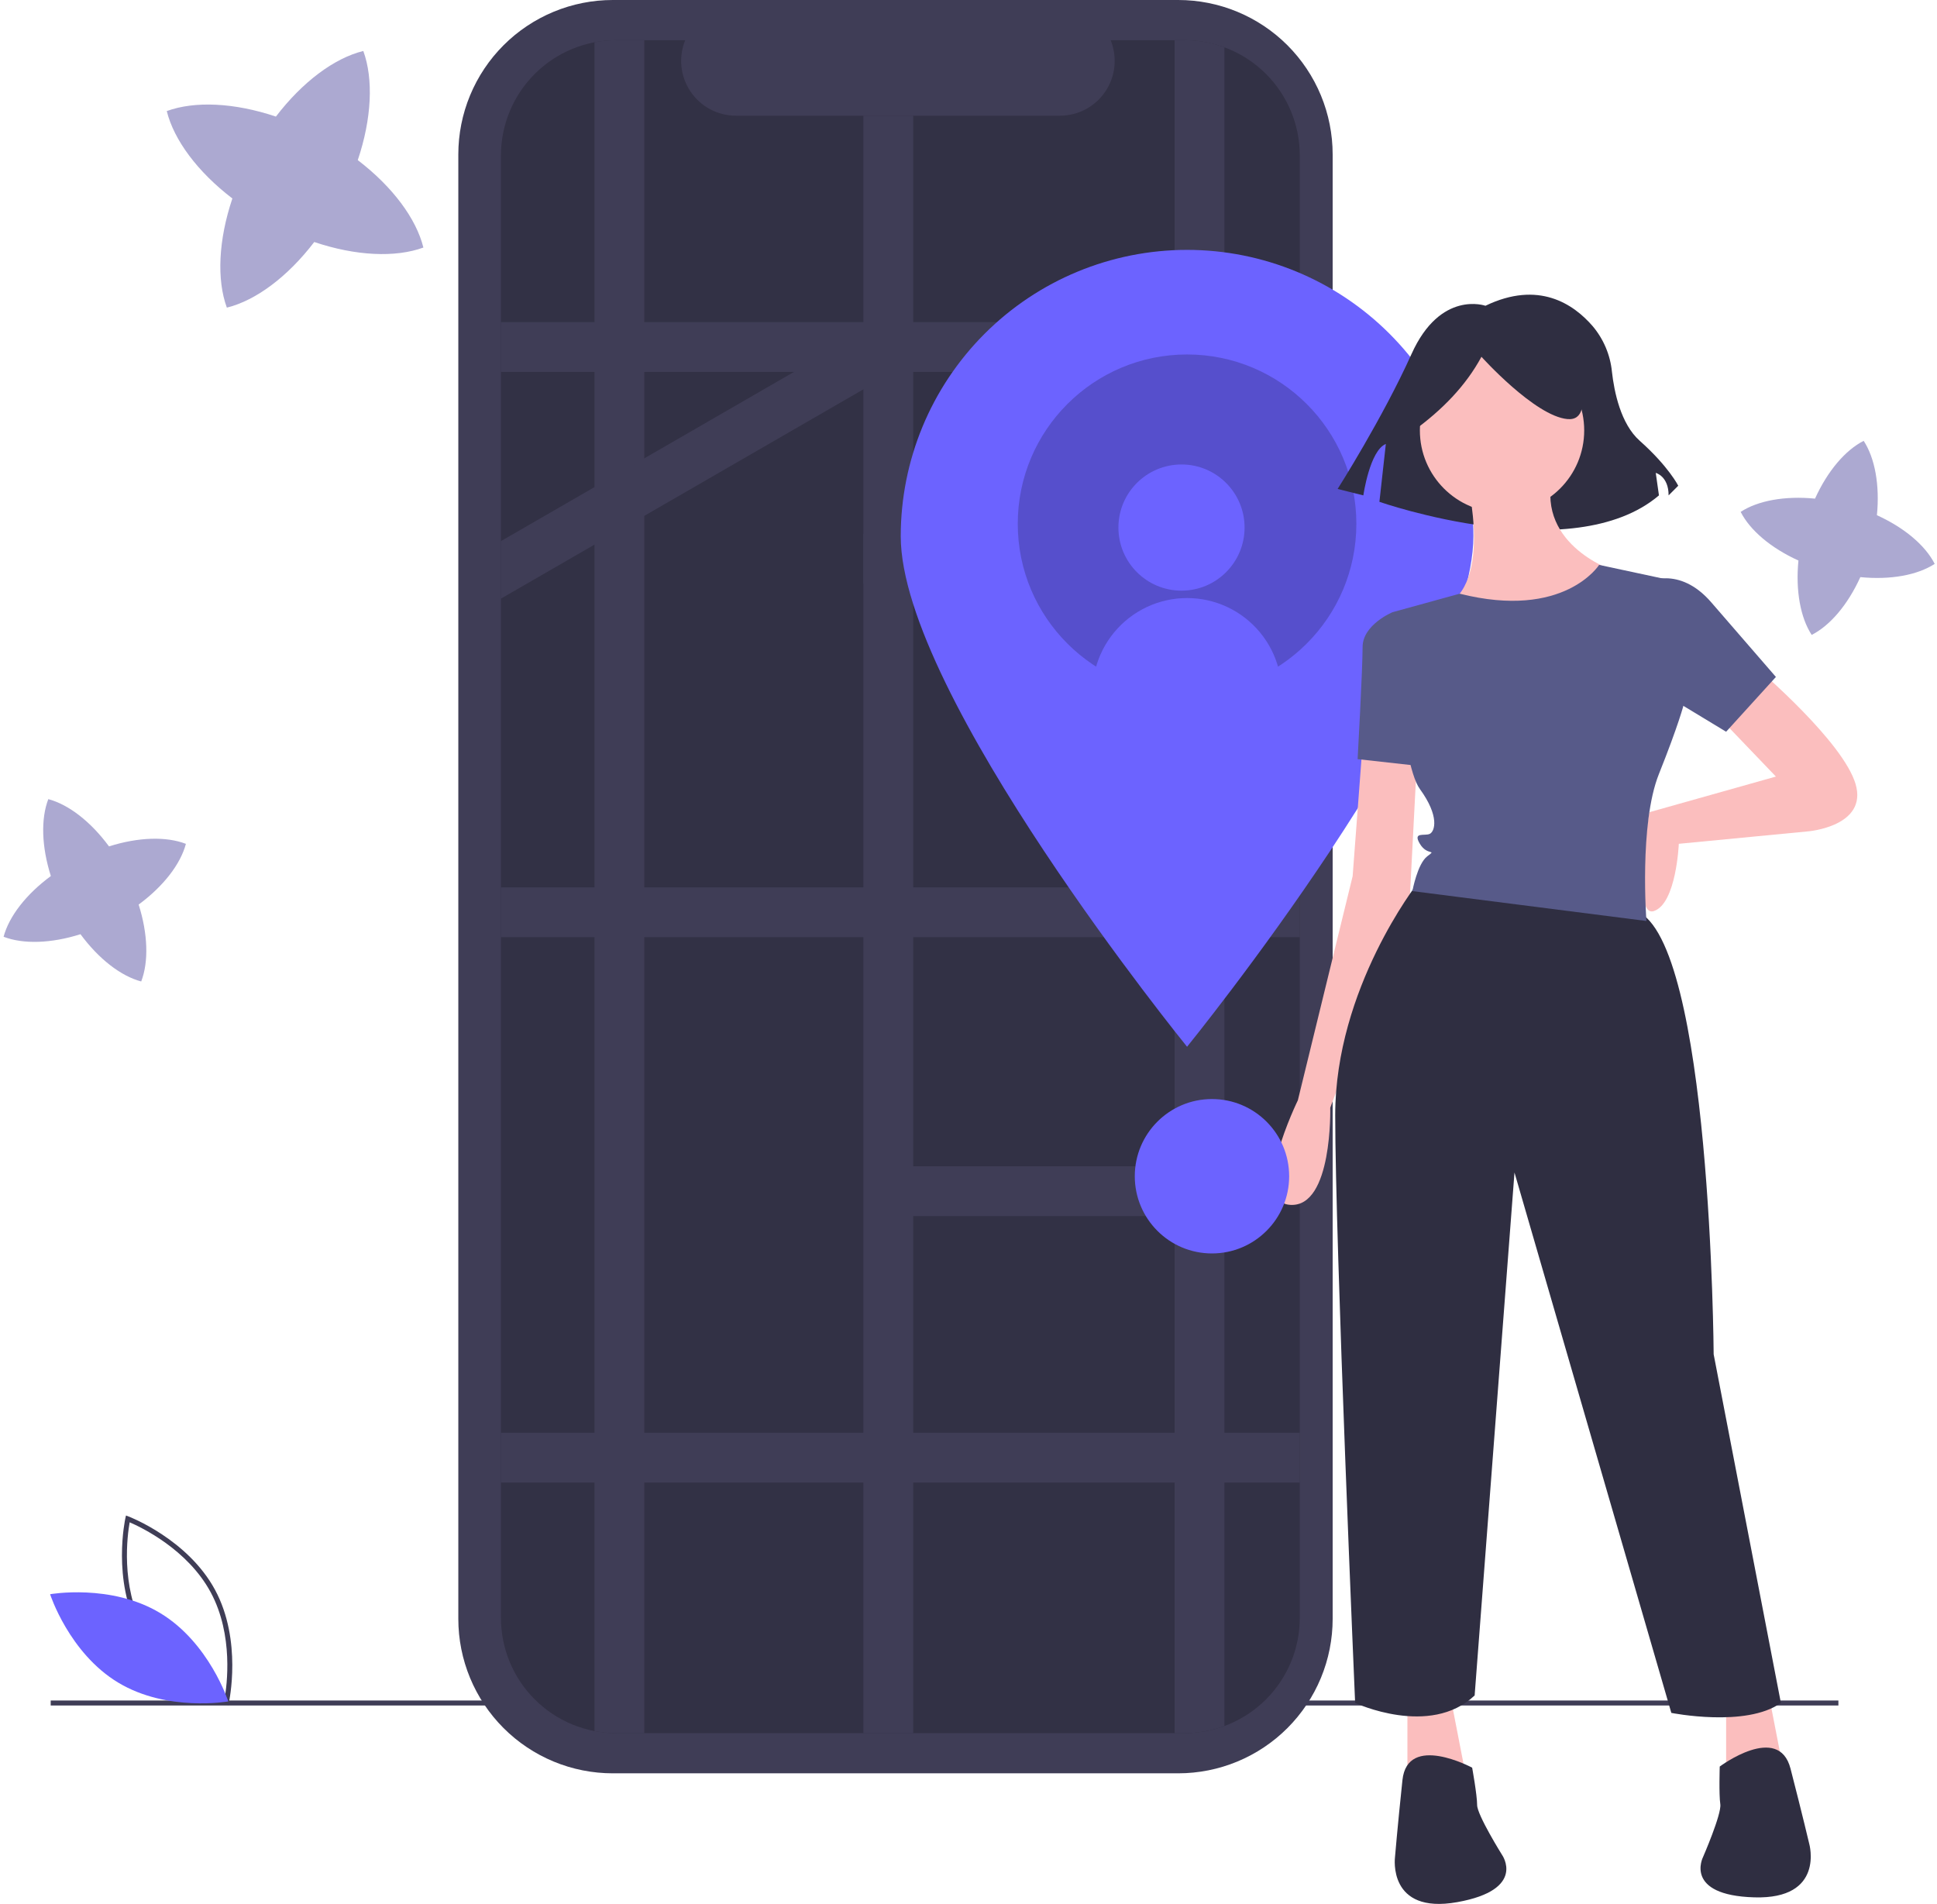 <svg width="116" height="114" viewBox="0 0 116 114" fill="none" xmlns="http://www.w3.org/2000/svg">
<path fill-rule="evenodd" clip-rule="evenodd" d="M18.819 14.491C21.311 15.329 23.679 15.435 25.355 14.822C24.926 13.089 23.514 11.185 21.426 9.588C22.264 7.096 22.37 4.729 21.757 3.052C20.024 3.481 18.121 4.893 16.523 6.981C14.031 6.144 11.664 6.037 9.987 6.65C10.416 8.383 11.829 10.287 13.916 11.884C13.079 14.376 12.972 16.744 13.585 18.42C15.319 17.991 17.222 16.579 18.819 14.491ZM111.409 34.556C113.217 34.733 114.828 34.436 115.862 33.763C115.303 32.662 114.056 31.6 112.402 30.849C112.579 29.041 112.282 27.43 111.609 26.396C110.508 26.955 109.446 28.202 108.695 29.856C106.887 29.679 105.276 29.976 104.242 30.649C104.801 31.75 106.048 32.812 107.702 33.563C107.525 35.371 107.822 36.982 108.495 38.016C109.596 37.457 110.658 36.21 111.409 34.556ZM8.456 58.767C7.241 58.444 5.919 57.426 4.82 55.937C3.056 56.496 1.388 56.542 0.215 56.09C0.539 54.875 1.556 53.553 3.045 52.454C2.486 50.69 2.441 49.022 2.893 47.849C4.107 48.173 5.43 49.19 6.528 50.679C8.293 50.12 9.96 50.074 11.133 50.527C10.81 51.741 9.792 53.064 8.303 54.162C8.862 55.926 8.908 57.594 8.456 58.767Z" fill="#ACA9D1"/>
<g clip-path="url(#clip0)">
<path d="M80.391 25.232H79.808V9.25C79.808 8.035 79.569 6.833 79.104 5.71C78.639 4.588 77.957 3.568 77.099 2.709C76.24 1.85 75.22 1.169 74.098 0.704C72.975 0.239 71.772 -4.50357e-06 70.558 0H36.697C35.483 -2.93709e-06 34.28 0.239 33.157 0.704C32.035 1.169 31.015 1.85 30.156 2.709C29.297 3.568 28.616 4.588 28.151 5.71C27.686 6.833 27.447 8.035 27.447 9.25V96.93C27.447 98.145 27.686 99.347 28.151 100.47C28.616 101.592 29.297 102.612 30.156 103.471C31.015 104.33 32.035 105.011 33.157 105.476C34.28 105.941 35.483 106.18 36.697 106.18H70.558C71.772 106.18 72.975 105.941 74.098 105.476C75.22 105.011 76.24 104.33 77.099 103.471C77.957 102.612 78.639 101.592 79.104 100.47C79.569 99.347 79.808 98.145 79.808 96.93V36.609H80.391V25.232Z" fill="#3F3D56"/>
<path d="M110.095 101.82H3.036V102.119H110.095V101.82Z" fill="#3F3D56"/>
<path opacity="0.2" d="M77.839 9.315V96.866C77.84 97.773 77.662 98.672 77.315 99.511C76.968 100.349 76.459 101.111 75.818 101.753C75.176 102.394 74.414 102.903 73.576 103.25C72.737 103.597 71.838 103.775 70.931 103.774H36.908C36.001 103.775 35.102 103.596 34.264 103.25C33.425 102.903 32.663 102.394 32.022 101.752C31.38 101.111 30.871 100.349 30.524 99.51C30.177 98.672 29.999 97.773 30 96.866V9.315C29.999 8.408 30.177 7.509 30.524 6.671C30.871 5.832 31.38 5.071 32.022 4.429C32.663 3.787 33.425 3.278 34.264 2.932C35.102 2.585 36.001 2.406 36.908 2.407H41.035C40.832 2.905 40.754 3.446 40.809 3.981C40.864 4.517 41.05 5.03 41.35 5.477C41.651 5.924 42.056 6.29 42.531 6.543C43.006 6.796 43.536 6.928 44.074 6.928H63.473C64.011 6.928 64.541 6.796 65.016 6.543C65.491 6.29 65.896 5.924 66.197 5.477C66.497 5.03 66.683 4.517 66.737 3.981C66.792 3.446 66.715 2.905 66.512 2.407H70.931C71.838 2.406 72.737 2.584 73.576 2.931C74.414 3.278 75.176 3.787 75.818 4.429C76.459 5.07 76.968 5.832 77.315 6.671C77.662 7.509 77.84 8.408 77.839 9.315Z" fill="black"/>
<path d="M13.671 102.103L13.51 102.043C13.475 102.03 9.975 100.689 8.336 97.648C6.696 94.608 7.499 90.947 7.507 90.91L7.545 90.743L7.705 90.803C7.74 90.817 11.24 92.157 12.88 95.198C14.519 98.239 13.716 101.9 13.708 101.936L13.671 102.103ZM8.598 97.507C9.985 100.078 12.75 101.395 13.451 101.696C13.584 100.945 14.002 97.908 12.617 95.34C11.232 92.772 8.466 91.452 7.765 91.15C7.631 91.902 7.214 94.939 8.598 97.507Z" fill="#3F3D56"/>
<path d="M9.589 96.582C12.535 98.354 13.67 101.875 13.67 101.875C13.67 101.875 10.028 102.522 7.081 100.75C4.135 98.977 3 95.456 3 95.456C3 95.456 6.642 94.809 9.589 96.582Z" fill="#6C63FF"/>
<path d="M38.584 2.407V103.774H36.908C36.47 103.775 36.032 103.733 35.602 103.65V2.531C36.032 2.448 36.47 2.406 36.908 2.407L38.584 2.407Z" fill="#3F3D56"/>
<path d="M54.687 6.928H51.705V103.774H54.687V6.928Z" fill="#3F3D56"/>
<path d="M73.326 2.833V103.348C72.559 103.631 71.748 103.775 70.931 103.774H70.344V2.407H70.931C71.748 2.406 72.559 2.55 73.326 2.833Z" fill="#3F3D56"/>
<path d="M77.839 19.286H30V22.268H77.839V19.286Z" fill="#3F3D56"/>
<path d="M77.839 53.133H30V56.115H77.839V53.133Z" fill="#3F3D56"/>
<path d="M76.308 69.833H52.302V72.815H76.308V69.833Z" fill="#3F3D56"/>
<path d="M77.839 31.96H51.705V34.942H77.839V31.96Z" fill="#3F3D56"/>
<path d="M53.86 22.068L53.514 22.268L51.705 23.312L38.584 30.888L35.602 32.61L30 35.844V32.4L35.602 29.166L38.584 27.445L47.55 22.268L51.705 19.869L52.369 19.486L53.86 22.068Z" fill="#3F3D56"/>
<path d="M77.839 85.787H30V88.769H77.839V85.787Z" fill="#3F3D56"/>
<path d="M88.236 32.109C88.236 41.579 71.089 62.676 71.089 62.676C71.089 62.676 53.942 41.579 53.942 32.109C53.942 27.561 55.748 23.2 58.964 19.984C62.18 16.768 66.541 14.962 71.089 14.962C75.637 14.962 79.998 16.768 83.214 19.984C86.43 23.2 88.236 27.561 88.236 32.109Z" fill="#6C63FF"/>
<path opacity="0.2" d="M71.089 41.503C76.689 41.503 81.228 36.963 81.228 31.363C81.228 25.764 76.689 21.224 71.089 21.224C65.489 21.224 60.95 25.764 60.95 31.363C60.95 36.963 65.489 41.503 71.089 41.503Z" fill="black"/>
<path d="M70.756 35.366C72.842 35.366 74.533 33.675 74.533 31.588C74.533 29.502 72.842 27.811 70.756 27.811C68.67 27.811 66.978 29.502 66.978 31.588C66.978 33.675 68.67 35.366 70.756 35.366Z" fill="#6C63FF"/>
<path d="M76.653 42.546C76.811 41.727 76.786 40.882 76.579 40.073C76.373 39.264 75.99 38.511 75.458 37.867C74.927 37.223 74.259 36.705 73.504 36.349C72.749 35.993 71.924 35.809 71.089 35.809C70.254 35.809 69.43 35.993 68.674 36.349C67.919 36.705 67.252 37.223 66.72 37.867C66.189 38.511 65.806 39.264 65.599 40.073C65.393 40.882 65.368 41.727 65.525 42.546H76.653Z" fill="#6C63FF"/>
<path d="M88.958 18.308C88.958 18.308 86.264 17.346 84.532 21.195C82.8 25.043 80.106 29.277 80.106 29.277L81.646 29.662C81.646 29.662 82.031 26.968 82.993 26.583L82.608 30.047C82.608 30.047 94.154 34.088 99.349 29.662L99.157 28.315C99.157 28.315 99.927 28.507 99.927 29.662L100.504 29.084C100.504 29.084 99.927 27.93 98.195 26.39C97.058 25.38 96.667 23.458 96.533 22.256C96.433 21.252 96.031 20.302 95.381 19.531C94.23 18.197 92.133 16.779 88.958 18.308Z" fill="#2F2E41"/>
<path d="M105.309 40.086C105.309 40.086 110.379 44.41 111.124 46.945C111.87 49.48 108.291 49.778 108.291 49.778L100.538 50.524C100.538 50.524 100.389 54.102 99.047 54.55C97.705 54.997 98.774 48.632 98.774 48.632L106.353 46.498L102.923 42.919L105.309 40.086Z" fill="#FBBEBE"/>
<path d="M81.601 44.559L81.005 52.462L77.724 65.882C77.724 65.882 74.742 71.995 77.277 72.144C79.812 72.293 79.663 66.329 79.663 66.329L84.434 53.655L84.882 45.007L81.601 44.559Z" fill="#FBBEBE"/>
<path d="M84.285 101.816V107.631L87.864 106.737L86.82 101.369L84.285 101.816Z" fill="#FBBEBE"/>
<path d="M103.371 101.816V107.631L106.949 106.737L105.906 101.369L103.371 101.816Z" fill="#FBBEBE"/>
<path d="M89.951 30.692C92.669 30.692 94.872 28.489 94.872 25.772C94.872 23.055 92.669 20.852 89.951 20.852C87.234 20.852 85.031 23.055 85.031 25.772C85.031 28.489 87.234 30.692 89.951 30.692Z" fill="#FBBEBE"/>
<path d="M87.715 28.158C87.715 28.158 89.504 34.569 86.671 36.209C83.838 37.85 93.828 39.042 96.512 34.122C96.512 34.122 91.74 32.482 93.082 28.158H87.715Z" fill="#FBBEBE"/>
<path d="M84.285 36.955L83.391 36.657C83.391 36.657 81.601 37.402 81.601 38.744C81.601 40.086 81.303 45.454 81.303 45.454L85.329 45.901L84.285 36.955Z" fill="#575A89"/>
<path d="M84.882 52.902C84.882 52.902 79.961 59.172 79.961 66.776C79.961 74.381 81.154 101.965 81.154 101.965C81.154 101.965 85.627 104.053 88.311 101.518L90.697 70.206L100.09 102.562C100.09 102.562 104.564 103.456 106.651 101.965L102.625 81.091C102.625 81.091 102.476 56.339 98.003 54.55C93.53 52.76 84.882 52.902 84.882 52.902Z" fill="#2F2E41"/>
<path d="M88.162 105.842C88.162 105.842 84.285 103.755 83.987 106.588C83.689 109.421 83.54 111.21 83.54 111.21C83.54 111.21 83.092 114.64 87.267 113.894C91.442 113.148 89.951 111.061 89.951 111.061C89.951 111.061 88.46 108.675 88.46 108.079C88.46 107.482 88.162 105.842 88.162 105.842Z" fill="#2F2E41"/>
<path d="M102.989 105.774C102.989 105.774 106.517 103.14 107.228 105.899C107.939 108.657 108.35 110.405 108.35 110.405C108.35 110.405 109.296 113.732 105.057 113.607C100.817 113.483 101.986 111.199 101.986 111.199C101.986 111.199 103.11 108.62 103.023 108.03C102.935 107.44 102.989 105.774 102.989 105.774Z" fill="#2F2E41"/>
<path d="M98.599 34.867C98.599 34.867 100.538 33.824 102.476 36.06L106.353 40.533L103.371 43.814L97.705 40.384L98.599 34.867Z" fill="#575A89"/>
<path d="M84.634 25.803C86.376 24.543 87.786 23.09 88.719 21.363C88.719 21.363 91.915 24.915 93.869 25.093C95.823 25.27 94.047 20.831 94.047 20.831L90.495 19.943L87.12 20.298L84.457 22.074L84.634 25.803Z" fill="#2F2E41"/>
<path d="M95.766 33.824C95.766 33.824 93.68 37.123 87.417 35.548L83.863 36.527L83.39 36.657C83.39 36.657 83.838 45.603 85.031 47.243C86.224 48.883 85.925 49.778 85.627 49.927C85.329 50.076 84.583 49.778 85.031 50.524C85.478 51.269 86.074 50.822 85.478 51.269C84.882 51.717 84.583 53.357 84.583 53.357L98.599 55.146C98.599 55.146 98.152 49.331 99.345 46.349C100.538 43.367 100.836 42.174 100.836 42.174L99.941 34.718L95.766 33.824Z" fill="#575A89"/>
<path d="M72.58 75.052C75.133 75.052 77.203 72.982 77.203 70.429C77.203 67.877 75.133 65.807 72.58 65.807C70.027 65.807 67.958 67.877 67.958 70.429C67.958 72.982 70.027 75.052 72.58 75.052Z" fill="#6C63FF"/>
</g>
<defs>
<clipPath id="clip0">
<rect width="108.226" height="114" fill="white" transform="translate(3)"/>
</clipPath>
</defs>
</svg>
